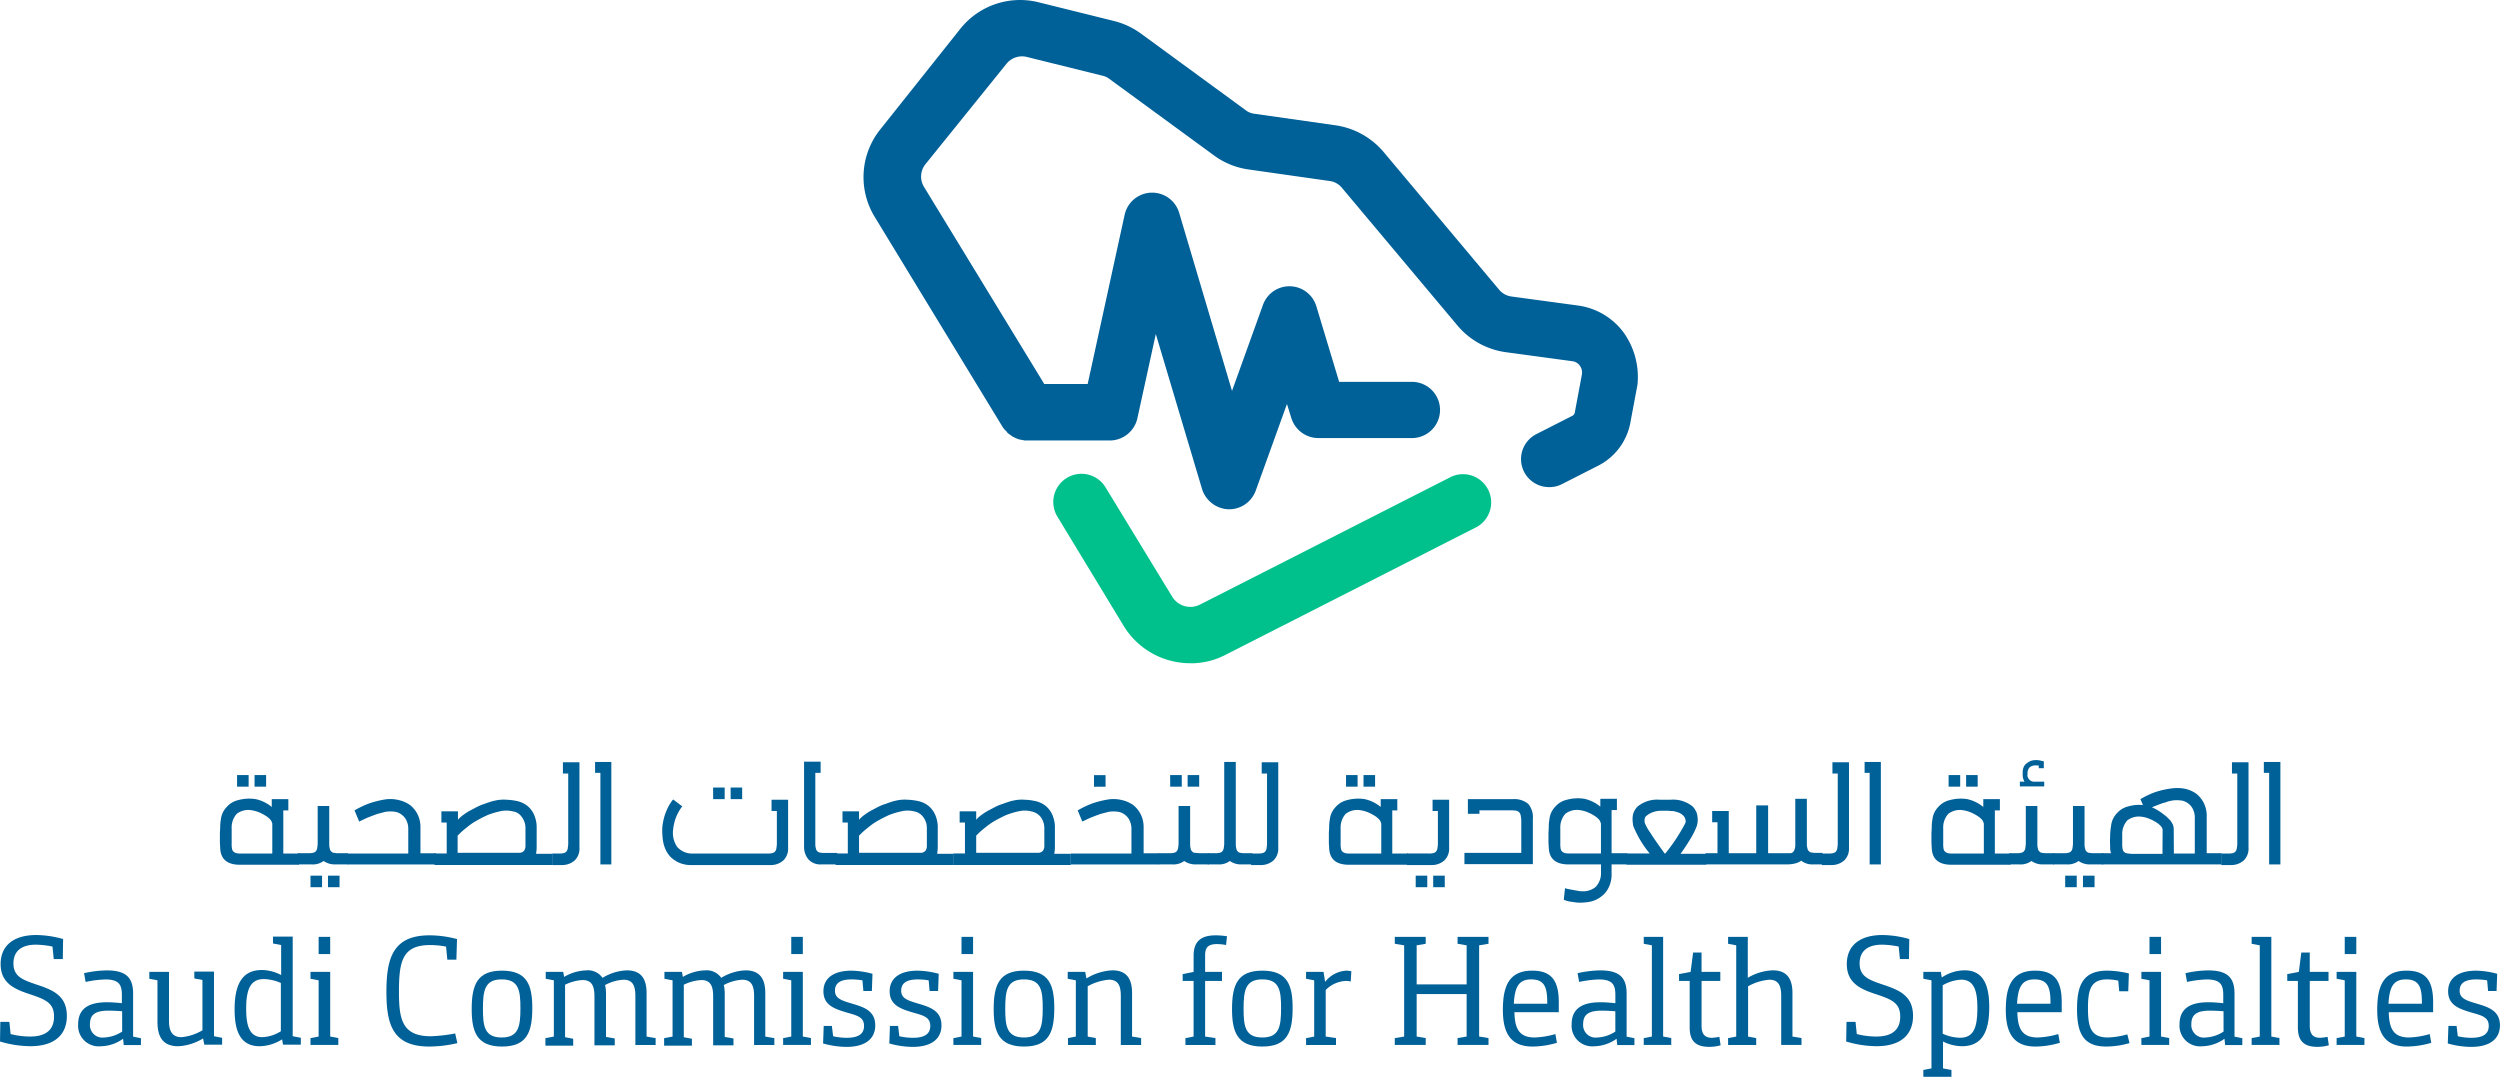<svg xmlns="http://www.w3.org/2000/svg" width="248.439" height="107.013" viewBox="0 0 248.439 107.013"><g transform="translate(0)"><path d="M450.589,498.1a7.739,7.739,0,0,1-6.581-3.663l-6.612-10.9a2.8,2.8,0,1,1,4.781-2.918l6.643,10.9a2.115,2.115,0,0,0,2.7.776l24.835-12.635a2.8,2.8,0,1,1,2.514,5L454.034,497.3a7.491,7.491,0,0,1-3.446.807" transform="translate(-332.314 -432.192)" fill="#00c18b"/><path d="M451.8,360.677a6.787,6.787,0,0,0-4.532-2.732l-6.643-.9a1.919,1.919,0,0,1-1.242-.683L427.9,342.672a7.7,7.7,0,0,0-4.75-2.639l-8.071-1.149a1.753,1.753,0,0,1-.9-.373l-10.4-7.606a7.775,7.775,0,0,0-2.67-1.242L393.6,327.8a7.59,7.59,0,0,0-7.73,2.608l-7.978,10.027a7.579,7.579,0,0,0-.559,8.692l12.759,20.954a.03.03,0,0,0,.031.031c.031.031.062.093.093.124l.093.093.093.093a.428.428,0,0,1,.093.124l.093.093c.031.031.093.062.124.093s.062.031.093.062.093.062.124.093.062.031.093.062a.235.235,0,0,0,.124.062c.031.031.093.031.124.062s.062.031.124.062.093.031.155.062c.031,0,.062.031.093.031a.28.28,0,0,0,.155.031c.031,0,.062.031.124.031s.093.031.155.031a.187.187,0,0,1,.124.031h8.506a2.82,2.82,0,0,0,2.732-2.2l1.832-8.382,4.594,15.4a2.865,2.865,0,0,0,2.608,2.018h.093a2.811,2.811,0,0,0,2.639-1.863l3.1-8.6.435,1.4a2.823,2.823,0,0,0,2.67,1.987h9.313a2.794,2.794,0,1,0,0-5.588h-7.233l-2.266-7.512a2.793,2.793,0,0,0-5.308-.124l-3.073,8.537L407.6,348.756a2.8,2.8,0,0,0-5.432.186L398.5,365.737h-4.315l-11.952-19.588a1.964,1.964,0,0,1,.155-2.266l8.04-9.965a1.989,1.989,0,0,1,2.018-.683l7.512,1.863a1.719,1.719,0,0,1,.683.31l10.4,7.606a7.538,7.538,0,0,0,3.415,1.4l8.071,1.149a1.918,1.918,0,0,1,1.242.683l11.486,13.69a7.626,7.626,0,0,0,4.781,2.639l6.643.9a1.07,1.07,0,0,1,.745.466,1.138,1.138,0,0,1,.186.869l-.714,3.818a.483.483,0,0,1-.186.248l-3.6,1.832a2.784,2.784,0,0,0,1.273,5.277,2.659,2.659,0,0,0,1.273-.31l3.6-1.832a6.033,6.033,0,0,0,3.166-4.222l.714-3.818a7.581,7.581,0,0,0-1.335-5.122" transform="translate(-290.411 -327.578)" fill="#006098"/><path d="M99.831,635.53h.9l.124,1.211a7.982,7.982,0,0,0,1.925.248c1.521,0,2.39-.621,2.39-1.987,0-1.3-.776-1.676-2.266-2.173-1.521-.5-3.042-1.055-3.042-3.042,0-1.894,1.366-2.887,3.539-2.887a10.044,10.044,0,0,1,2.67.4l-.031,1.987h-.9l-.124-1.242a8.889,8.889,0,0,0-1.645-.186c-1.49,0-2.235.683-2.235,1.863,0,1.273.869,1.614,2.235,2.08,1.583.528,3.073,1.055,3.073,3.135,0,1.863-1.211,3.011-3.632,3.011a10.758,10.758,0,0,1-3.011-.466l.031-1.956" transform="translate(-99.8 -533.981)" fill="#006098"/><path d="M129.27,645a3.906,3.906,0,0,1-2.2.745,2.047,2.047,0,0,1-2.266-2.173c0-1.708,1.242-2.2,2.887-2.2.5,0,1.149.062,1.459.093v-.807c0-1.024-.279-1.552-1.645-1.552a10.888,10.888,0,0,0-1.956.248l-.155-.869a10.747,10.747,0,0,1,2.235-.279c1.832,0,2.639.621,2.639,2.3v4.284l.776.155v.683h-1.707L129.27,645m-.093-2.732c-.31-.031-.962-.062-1.335-.062-1.3,0-1.863.373-1.863,1.335a1.243,1.243,0,0,0,1.4,1.335,3.544,3.544,0,0,0,1.8-.59Z" transform="translate(-117.039 -541.773)" fill="#006098"/><path d="M148.407,639.469l-.807-.155v-.683h1.956v4.843c0,.9.217,1.645,1.242,1.645a4.92,4.92,0,0,0,2.08-.683v-5l-.807-.155V638.6h1.956v6.426l.807.155v.683h-1.769l-.124-.621a5.18,5.18,0,0,1-2.483.776c-1.552,0-2.049-.994-2.049-2.421v-4.129" transform="translate(-132.761 -542.049)" fill="#006098"/><path d="M179.619,637.613a4.3,4.3,0,0,1-2.235.683c-2.142,0-2.483-1.925-2.483-3.663,0-2.111.528-3.911,2.7-3.911a4.132,4.132,0,0,1,1.925.5v-2.98l-.807-.155V627.4h1.956v9.9l.807.155v.683h-1.769l-.093-.528m-.093-5.588a4.474,4.474,0,0,0-1.707-.4c-1.3,0-1.769.931-1.769,2.949,0,1.583.279,2.825,1.614,2.825a3.725,3.725,0,0,0,1.832-.59v-4.781Z" transform="translate(-151.587 -534.326)" fill="#006098"/><path d="M199.2,637.558l.807-.155v-5.588l-.807-.155v-.683h1.956V637.4l.807.155v.683H199.2v-.683m.807-10.058h1.149v1.707h-1.149Z" transform="translate(-168.343 -534.395)" fill="#006098"/><path d="M230.547,637.71a12.075,12.075,0,0,1-2.794.341c-3.632,0-4.253-2.2-4.253-5.433,0-3.353.652-5.619,4.284-5.619a10.562,10.562,0,0,1,2.732.372l-.062,2.049h-.9l-.124-1.3a8.555,8.555,0,0,0-1.583-.155c-2.763,0-3.1,1.614-3.1,4.625,0,2.7.279,4.439,3.166,4.439a15.639,15.639,0,0,0,2.421-.279l.217.962" transform="translate(-185.1 -534.05)" fill="#006098"/><path d="M250.8,642.118c0-2.422.559-3.818,3.011-3.818,2.515,0,3.011,1.459,3.011,3.725,0,2.421-.559,3.818-3.011,3.818-2.514,0-3.011-1.49-3.011-3.725m4.843-.093c0-1.738-.155-2.856-1.863-2.856-1.676,0-1.863,1.087-1.863,2.918,0,1.738.155,2.856,1.863,2.856C255.456,644.943,255.643,643.857,255.643,642.025Z" transform="translate(-203.925 -541.842)" fill="#006098"/><path d="M274.431,644.936l.807-.155v-5.588l-.807-.155v-.683h1.738l.093.5a4.594,4.594,0,0,1,2.2-.652,1.766,1.766,0,0,1,1.614.745,4.954,4.954,0,0,1,2.421-.745c1.552,0,1.956,1.024,1.956,2.266v4.315l.9.155v.683H283.34v-4.843c0-.931-.186-1.645-1.18-1.645a4.422,4.422,0,0,0-1.832.528,3.65,3.65,0,0,1,.093.838v4.315l.869.155v.683h-2.018v-4.843c0-.931-.186-1.645-1.18-1.645a4.542,4.542,0,0,0-1.738.466v5.215l.807.155v.683H274.4v-.745" transform="translate(-220.199 -541.773)" fill="#006098"/><path d="M312.431,644.936l.807-.155v-5.588l-.807-.155v-.683h1.738l.093.5a4.594,4.594,0,0,1,2.2-.652,1.766,1.766,0,0,1,1.614.745,4.955,4.955,0,0,1,2.421-.745c1.552,0,1.956,1.024,1.956,2.266v4.315l.9.155v.683H321.34v-4.843c0-.931-.186-1.645-1.18-1.645a4.422,4.422,0,0,0-1.831.528,3.653,3.653,0,0,1,.093.838v4.315l.869.155v.683h-2.018v-4.843c0-.931-.186-1.645-1.18-1.645a4.542,4.542,0,0,0-1.738.466v5.215l.807.155v.683H312.4v-.745" transform="translate(-246.402 -541.773)" fill="#006098"/><path d="M350.5,637.558l.807-.155v-5.588l-.807-.155v-.683h1.956V637.4l.807.155v.683H350.5v-.683m.807-10.058h1.149v1.707h-1.149Z" transform="translate(-272.675 -534.395)" fill="#006098"/><path d="M363.362,643.795h.807l.124,1.024a6.052,6.052,0,0,0,1.335.155c1.118,0,1.738-.342,1.738-1.18s-.621-1.024-1.614-1.3c-1.242-.372-2.421-.714-2.421-2.142,0-1.4,1.149-2.049,2.763-2.049a8.409,8.409,0,0,1,2.111.31l-.062,1.708H367.3l-.093-1.056a6.414,6.414,0,0,0-1.086-.093c-1.149,0-1.645.4-1.645,1.118,0,.745.59.962,1.645,1.273,1.149.342,2.359.683,2.359,2.173,0,1.366-1.024,2.142-2.856,2.142a8.756,8.756,0,0,1-2.328-.342l.062-1.738" transform="translate(-281.501 -541.842)" fill="#006098"/><path d="M384.562,643.795h.807l.124,1.024a6.051,6.051,0,0,0,1.335.155c1.118,0,1.738-.342,1.738-1.18s-.621-1.024-1.614-1.3c-1.242-.372-2.421-.714-2.421-2.142,0-1.4,1.149-2.049,2.763-2.049a8.409,8.409,0,0,1,2.111.31l-.062,1.708H388.5l-.093-1.056a6.415,6.415,0,0,0-1.086-.093c-1.149,0-1.645.4-1.645,1.118,0,.745.59.962,1.645,1.273,1.149.342,2.359.683,2.359,2.173,0,1.366-1.024,2.142-2.856,2.142a8.756,8.756,0,0,1-2.328-.342l.062-1.738" transform="translate(-296.12 -541.842)" fill="#006098"/><path d="M405,637.558l.807-.155v-5.588L405,631.66v-.683h1.956V637.4l.807.155v.683H405v-.683m.807-10.058h1.149v1.707h-1.149Z" transform="translate(-310.256 -534.395)" fill="#006098"/><path d="M417.9,642.118c0-2.422.559-3.818,3.011-3.818,2.515,0,3.011,1.459,3.011,3.725,0,2.421-.559,3.818-3.011,3.818-2.515,0-3.011-1.49-3.011-3.725m4.874-.093c0-1.738-.155-2.856-1.863-2.856-1.676,0-1.863,1.087-1.863,2.918,0,1.738.155,2.856,1.863,2.856C422.588,644.943,422.774,643.857,422.774,642.025Z" transform="translate(-319.152 -541.842)" fill="#006098"/><path d="M441.6,644.936l.807-.155v-5.588l-.807-.155v-.683h1.738l.124.652a5.378,5.378,0,0,1,2.577-.807c1.552,0,1.956,1.024,1.956,2.266v4.315l.9.155v.683h-2.018v-4.843c0-.931-.186-1.645-1.18-1.645a5.224,5.224,0,0,0-2.111.652v5l.807.155v.683h-2.763v-.683" transform="translate(-335.495 -541.773)" fill="#006098"/><path d="M478.679,637.213l.807-.155v-5.526H478.4v-.683l1.087-.217v-1.614c0-1.428.745-2.018,2.2-2.018a7.07,7.07,0,0,1,1.117.093l-.093.869a4.666,4.666,0,0,0-.9-.093c-.993,0-1.18.435-1.18,1.149v1.614h1.676v.9h-1.676v5.526l1.024.155v.683h-2.98v-.683" transform="translate(-360.871 -534.05)" fill="#006098"/><path d="M494.2,642.118c0-2.422.559-3.818,3.011-3.818,2.514,0,3.011,1.459,3.011,3.725,0,2.421-.559,3.818-3.011,3.818-2.515,0-3.011-1.49-3.011-3.725m4.874-.093c0-1.738-.155-2.856-1.863-2.856-1.676,0-1.863,1.087-1.863,2.918,0,1.738.155,2.856,1.863,2.856C498.888,644.943,499.074,643.857,499.074,642.025Z" transform="translate(-371.766 -541.842)" fill="#006098"/><path d="M517.9,645.005l.807-.155v-5.588l-.807-.155v-.683h1.738l.155.993A2.873,2.873,0,0,1,521.9,638.3a2.409,2.409,0,0,1,.5.062l-.062,1.024a1.451,1.451,0,0,0-.5-.062,2.993,2.993,0,0,0-1.987.9v4.625l1.024.155v.683H517.9v-.683" transform="translate(-388.109 -541.842)" fill="#006098"/><path d="M546.3,637.558l.931-.155v-9.065l-.931-.155V627.5h3.073v.683l-.9.155v3.88h4.967v-3.88l-.9-.155V627.5h3.073v.683l-.931.155V637.4l.931.155v.683H552.54v-.683l.9-.155v-4.222h-4.967V637.4l.9.155v.683H546.3v-.683" transform="translate(-407.692 -534.395)" fill="#006098"/><path d="M586.27,645.471a8.781,8.781,0,0,1-2.421.373c-2.173,0-2.949-1.335-2.949-3.632s.559-3.911,2.918-3.911c2.018,0,2.639,1.117,2.639,3.166v.962h-4.408c.031,1.676.5,2.514,2.018,2.514a8.31,8.31,0,0,0,2.049-.341l.155.869m-.962-3.88c0-1.459-.155-2.421-1.583-2.421-1.211,0-1.645.683-1.738,2.421Z" transform="translate(-431.551 -541.842)" fill="#006098"/><path d="M607.37,645a3.906,3.906,0,0,1-2.2.745,2.048,2.048,0,0,1-2.266-2.173c0-1.708,1.242-2.2,2.887-2.2.5,0,1.149.062,1.459.093v-.807c0-1.024-.279-1.552-1.645-1.552a10.889,10.889,0,0,0-1.956.248l-.155-.869a10.747,10.747,0,0,1,2.235-.279c1.832,0,2.639.621,2.639,2.3v4.284l.776.155v.683h-1.707L607.37,645m-.124-2.732c-.311-.031-.962-.062-1.335-.062-1.3,0-1.863.373-1.863,1.335a1.243,1.243,0,0,0,1.4,1.335,3.544,3.544,0,0,0,1.8-.59Z" transform="translate(-446.722 -541.773)" fill="#006098"/><path d="M626,637.558l.807-.155v-9.065l-.807-.155V627.5h1.925v9.9l.807.155v.683H626v-.683" transform="translate(-462.651 -534.395)" fill="#006098"/><path d="M638.386,635.325H637.3v-.683l1.149-.217.248-1.925h.838v1.925H641.4v.9h-1.863v4.47c0,.714.248,1.18,1.024,1.18a6.134,6.134,0,0,0,.745-.093l.124.838a4.225,4.225,0,0,1-1.118.155c-1.3,0-1.956-.528-1.956-1.925v-4.625" transform="translate(-470.443 -537.843)" fill="#006098"/><path d="M653,637.558l.807-.155v-9.065l-.807-.155V627.5h1.956v4.067a5.2,5.2,0,0,1,2.483-.745c1.552,0,1.956,1.024,1.956,2.266V637.4l.9.155v.683h-2.018V633.4c0-.931-.186-1.645-1.18-1.645a5.224,5.224,0,0,0-2.111.652v5l.807.155v.683H653v-.683" transform="translate(-481.269 -534.395)" fill="#006098"/><path d="M690.831,635.53h.9l.124,1.211a7.983,7.983,0,0,0,1.925.248c1.521,0,2.39-.621,2.39-1.987,0-1.3-.776-1.676-2.266-2.173-1.521-.5-3.042-1.055-3.042-3.042,0-1.894,1.366-2.887,3.539-2.887a10.043,10.043,0,0,1,2.67.4l-.031,1.987h-.9l-.124-1.242a8.885,8.885,0,0,0-1.645-.186c-1.49,0-2.235.683-2.235,1.863,0,1.273.869,1.614,2.235,2.08,1.583.528,3.073,1.055,3.073,3.135,0,1.863-1.211,3.011-3.632,3.011a10.757,10.757,0,0,1-3.011-.466l.031-1.956" transform="translate(-507.335 -533.981)" fill="#006098"/><path d="M715.5,648.1l.807-.155v-8.754l-.807-.155v-.683h1.738l.093.559a4.167,4.167,0,0,1,2.266-.714c2.08,0,2.452,1.863,2.452,3.663,0,2.08-.5,3.88-2.7,3.88a4.26,4.26,0,0,1-1.894-.466v2.67l.838.155v.683H715.5V648.1m1.925-3.6a4.354,4.354,0,0,0,1.707.4c1.335,0,1.738-.931,1.738-2.949,0-1.552-.248-2.825-1.614-2.825a4.117,4.117,0,0,0-1.832.559V644.5Z" transform="translate(-524.367 -541.773)" fill="#006098"/><path d="M747.27,645.471a8.781,8.781,0,0,1-2.421.373c-2.173,0-2.949-1.335-2.949-3.632s.559-3.911,2.918-3.911c2.018,0,2.639,1.117,2.639,3.166v.962h-4.408c.031,1.676.5,2.514,2.018,2.514a8.311,8.311,0,0,0,2.049-.341l.155.869m-.931-3.88c0-1.459-.155-2.421-1.583-2.421-1.211,0-1.645.683-1.738,2.421Z" transform="translate(-542.572 -541.842)" fill="#006098"/><path d="M769.915,645.5a8.378,8.378,0,0,1-2.328.342c-2.328,0-2.887-1.428-2.887-3.725,0-2.328.559-3.818,3.011-3.818a9.979,9.979,0,0,1,2.142.279l-.062,1.769h-.9l-.093-1.055a6.119,6.119,0,0,0-1.086-.124c-1.645,0-1.925,1.024-1.925,2.856,0,1.894.279,2.918,1.987,2.918a8.036,8.036,0,0,0,1.925-.31l.217.869" transform="translate(-558.294 -541.842)" fill="#006098"/><path d="M785.3,637.558l.807-.155v-5.588l-.807-.155v-.683h1.956V637.4l.807.155v.683H785.3v-.683m.807-10.058h1.149v1.707h-1.149Z" transform="translate(-572.499 -534.395)" fill="#006098"/><path d="M801.97,645a3.906,3.906,0,0,1-2.2.745,2.048,2.048,0,0,1-2.266-2.173c0-1.708,1.242-2.2,2.887-2.2.5,0,1.149.062,1.459.093v-.807c0-1.024-.28-1.552-1.645-1.552a10.889,10.889,0,0,0-1.956.248l-.155-.869a10.746,10.746,0,0,1,2.235-.279c1.832,0,2.639.621,2.639,2.3v4.284l.776.155v.683h-1.707L801.97,645m-.093-2.732c-.311-.031-.962-.062-1.335-.062-1.3,0-1.863.373-1.863,1.335a1.243,1.243,0,0,0,1.4,1.335,3.543,3.543,0,0,0,1.8-.59Z" transform="translate(-580.912 -541.773)" fill="#006098"/><path d="M820.6,637.558l.807-.155v-9.065l-.807-.155V627.5h1.956v9.9l.807.155v.683H820.6v-.683" transform="translate(-596.841 -534.395)" fill="#006098"/><path d="M833.086,635.325H832v-.683l1.149-.217.248-1.925h.838v1.925H836.1v.9h-1.863v4.47c0,.714.248,1.18,1.024,1.18a6.14,6.14,0,0,0,.745-.093l.124.838a4.226,4.226,0,0,1-1.118.155c-1.3,0-1.956-.528-1.956-1.925v-4.625" transform="translate(-604.702 -537.843)" fill="#006098"/><path d="M847.8,637.558l.807-.155v-5.588l-.807-.155v-.683h1.956V637.4l.807.155v.683H847.8v-.683m.807-10.058h1.149v1.707h-1.149Z" transform="translate(-615.597 -534.395)" fill="#006098"/><path d="M866.17,645.471a8.782,8.782,0,0,1-2.421.373c-2.173,0-2.949-1.335-2.949-3.632s.559-3.911,2.918-3.911c2.018,0,2.639,1.117,2.639,3.166v.962h-4.408c.031,1.676.5,2.514,2.018,2.514a8.309,8.309,0,0,0,2.049-.341l.155.869m-.931-3.88c0-1.459-.155-2.421-1.583-2.421-1.211,0-1.645.683-1.738,2.421Z" transform="translate(-624.562 -541.842)" fill="#006098"/><path d="M883.462,643.795h.807l.124,1.024a6.053,6.053,0,0,0,1.335.155c1.117,0,1.738-.342,1.738-1.18s-.621-1.024-1.614-1.3c-1.242-.372-2.421-.714-2.421-2.142,0-1.4,1.149-2.049,2.763-2.049a8.409,8.409,0,0,1,2.111.31l-.062,1.708H887.4l-.093-1.056a6.414,6.414,0,0,0-1.086-.093c-1.149,0-1.645.4-1.645,1.118,0,.745.59.962,1.645,1.273,1.149.342,2.359.683,2.359,2.173,0,1.366-1.025,2.142-2.856,2.142a8.567,8.567,0,0,1-2.328-.342l.062-1.738" transform="translate(-640.146 -541.842)" fill="#006098"/><path d="M176.5,579.208v4.284h1.552v1.118h-5.96c-1.18-.031-1.8-.559-1.863-1.614,0-.186-.031-.4-.031-.652v-.776c0-.248.031-.528.031-.776a3.875,3.875,0,0,1,.062-.652,2.1,2.1,0,0,1,.559-1.242,2.177,2.177,0,0,1,1.18-.714,4.146,4.146,0,0,1,1.738-.093,3.775,3.775,0,0,1,1.583.776v-.776H177v1.118h-.5m-1.118,1.273a.683.683,0,0,0-.186-.372,2.164,2.164,0,0,0-.5-.4,4.668,4.668,0,0,0-.683-.342,3.277,3.277,0,0,0-.745-.186,1.883,1.883,0,0,0-1.4.372,2.043,2.043,0,0,0-.5,1.459v1.459a2.677,2.677,0,0,0,.031.528.5.5,0,0,0,.155.31.728.728,0,0,0,.31.155,2.354,2.354,0,0,0,.5.031h3.042v-3.011Zm-3.477-4.781h1.149v1.149h-1.149Zm1.738,0h1.149v1.149h-1.149Z" transform="translate(-148.346 -498.675)" fill="#006098"/><path d="M200.1,591.405h-1.273a1.938,1.938,0,0,1-1.149-.342,1.808,1.808,0,0,1-1.149.342H195.1v-1.118h1.055a1.658,1.658,0,0,0,.435-.031.588.588,0,0,0,.279-.124.6.6,0,0,0,.155-.279c.031-.124.031-.248.062-.435V585.6h1.149v3.818a1.441,1.441,0,0,0,.062.435.418.418,0,0,0,.155.279.394.394,0,0,0,.279.124,1.785,1.785,0,0,0,.435.031h.931v1.118m-3.725,1.117h1.149v1.149h-1.149Zm1.738,0h1.149v1.149h-1.149Z" transform="translate(-165.516 -505.502)" fill="#006098"/><path d="M211,588.78h6.053v-2.421a1.89,1.89,0,0,0-.186-.869,1.536,1.536,0,0,0-.5-.59,1.443,1.443,0,0,0-.745-.279,2.951,2.951,0,0,0-.9.031c-.217.062-.466.124-.714.186-.248.093-.528.186-.745.279a6.838,6.838,0,0,0-.652.279c-.186.093-.341.155-.435.217l-.466-1.118a10.11,10.11,0,0,1,1.428-.683,9.9,9.9,0,0,1,1.583-.4,3.486,3.486,0,0,1,1.4.062,3.068,3.068,0,0,1,1.118.5,2.749,2.749,0,0,1,.745.931,2.839,2.839,0,0,1,.279,1.273v2.577h1.552v1.118H211V588.78" transform="translate(-176.48 -503.963)" fill="#006098"/><path d="M238.962,588.912h1.149v-3.073h-.528v-1.117h1.645v.838a2.907,2.907,0,0,1,.559-.5,5.106,5.106,0,0,1,.683-.435c.248-.124.466-.248.714-.372a4.207,4.207,0,0,1,.714-.279c.217-.093.435-.155.621-.218s.372-.093.5-.124a3.794,3.794,0,0,1,1.024-.062,5.777,5.777,0,0,1,1.024.124,2.56,2.56,0,0,1,.807.31,2.163,2.163,0,0,1,.621.559,2.316,2.316,0,0,1,.4.776,2.885,2.885,0,0,1,.155.9v2.08a3.826,3.826,0,0,1-.062.621h1.645v1.118H238.9v-1.149m7.73-4.191a2.654,2.654,0,0,0-1.211,0,8.2,8.2,0,0,0-1.242.372c-.4.186-.776.373-1.149.59a6.034,6.034,0,0,0-.931.652,7.173,7.173,0,0,0-.652.559l-.248.248v1.707h6.085a.656.656,0,0,0,.5-.186.79.79,0,0,0,.155-.5v-1.8a1.813,1.813,0,0,0-.373-1.086A1.275,1.275,0,0,0,246.63,584.722Z" transform="translate(-195.719 -504.096)" fill="#006098"/><path d="M276.6,580.665h.652a1.648,1.648,0,0,0,.435-.031.584.584,0,0,0,.279-.124.6.6,0,0,0,.155-.279c.031-.124.031-.248.062-.435v-7.078h-.528V571.6H279.3v8.475a1.642,1.642,0,0,1-.466,1.273,1.882,1.882,0,0,1-1.242.466H276.6v-1.149" transform="translate(-221.716 -495.848)" fill="#006098"/><path d="M291.914,581.682h-1.086v-9.1H290.3V571.5h1.614v10.182" transform="translate(-231.163 -495.779)" fill="#006098"/><path d="M313.787,581.563a4.453,4.453,0,0,0-.9,2.266,2.444,2.444,0,0,0,.4,1.769,1.978,1.978,0,0,0,1.645.652h7.326a1.652,1.652,0,0,0,.435-.031.767.767,0,0,0,.279-.124.6.6,0,0,0,.155-.279c.031-.124.031-.248.062-.435v-3.353h-.528v-1.118h1.645v4.75a1.642,1.642,0,0,1-.466,1.273,1.882,1.882,0,0,1-1.242.466h-7.947a2.9,2.9,0,0,1-1.055-.186,2.854,2.854,0,0,1-.838-.5,2.453,2.453,0,0,1-.59-.776,3.506,3.506,0,0,1-.31-1.055,8.211,8.211,0,0,1-.062-.9,4.434,4.434,0,0,1,.093-.9,5.216,5.216,0,0,1,.372-1.18,4.3,4.3,0,0,1,.621-1.024l.9.683m3.073-1.863h1.149v1.149H316.86Zm1.738,0h1.149v1.149H318.6Z" transform="translate(-245.988 -501.433)" fill="#006098"/><path d="M360.491,581.613h-1.583a1.616,1.616,0,0,1-1.242-.466,1.9,1.9,0,0,1-.466-1.273V571.4h1.645v1.117h-.528V579.6a1.438,1.438,0,0,0,.062.435.418.418,0,0,0,.155.279.393.393,0,0,0,.279.124,1.775,1.775,0,0,0,.435.031h1.242v1.149" transform="translate(-277.295 -495.71)" fill="#006098"/><path d="M367.362,588.912h1.149v-3.073h-.528v-1.117h1.645v.838a2.906,2.906,0,0,1,.559-.5,5.112,5.112,0,0,1,.683-.435c.248-.124.466-.248.714-.372a4.206,4.206,0,0,1,.714-.279c.217-.093.435-.155.621-.218s.373-.093.5-.124a3.794,3.794,0,0,1,1.024-.062,5.776,5.776,0,0,1,1.024.124,2.559,2.559,0,0,1,.807.31,2.164,2.164,0,0,1,.621.559,2.316,2.316,0,0,1,.4.776,2.887,2.887,0,0,1,.155.9v2.08a3.819,3.819,0,0,1-.062.621h1.645v1.118H367.3v-1.149m7.761-4.191a2.654,2.654,0,0,0-1.211,0,8.2,8.2,0,0,0-1.242.372c-.4.186-.776.373-1.149.59a6.033,6.033,0,0,0-.931.652,7.169,7.169,0,0,0-.652.559l-.248.248v1.707h6.084a.655.655,0,0,0,.5-.186.789.789,0,0,0,.155-.5v-1.8a1.814,1.814,0,0,0-.372-1.086A1.413,1.413,0,0,0,375.061,584.722Z" transform="translate(-284.26 -504.096)" fill="#006098"/><path d="M405,588.912h1.149v-3.073h-.528v-1.117h1.645v.838a2.906,2.906,0,0,1,.559-.5,5.112,5.112,0,0,1,.683-.435c.248-.124.466-.248.714-.372a4.207,4.207,0,0,1,.714-.279c.217-.093.435-.155.621-.218s.372-.093.5-.124a3.793,3.793,0,0,1,1.024-.062,5.778,5.778,0,0,1,1.024.124,2.56,2.56,0,0,1,.807.31,2.163,2.163,0,0,1,.621.559,2.316,2.316,0,0,1,.4.776,2.887,2.887,0,0,1,.155.9v2.08a3.819,3.819,0,0,1-.062.621h1.645v1.118H405v-1.149m7.7-4.191a2.654,2.654,0,0,0-1.211,0,8.2,8.2,0,0,0-1.242.372c-.4.186-.776.373-1.149.59a6.036,6.036,0,0,0-.931.652,7.169,7.169,0,0,0-.652.559l-.248.248v1.707h6.115a.655.655,0,0,0,.5-.186.79.79,0,0,0,.155-.5v-1.8a1.813,1.813,0,0,0-.372-1.086A1.572,1.572,0,0,0,412.7,584.722Z" transform="translate(-310.256 -504.096)" fill="#006098"/><path d="M442.6,583.492h6.022v-2.421a1.89,1.89,0,0,0-.186-.869,1.535,1.535,0,0,0-.5-.59,1.441,1.441,0,0,0-.745-.279,2.948,2.948,0,0,0-.9.031c-.217.062-.466.124-.714.186-.248.093-.528.186-.745.279a6.822,6.822,0,0,0-.652.279c-.186.093-.341.155-.435.217l-.466-1.117a10.089,10.089,0,0,1,1.428-.683,9.876,9.876,0,0,1,1.583-.4,3.487,3.487,0,0,1,1.4.062,3.069,3.069,0,0,1,1.118.5,2.749,2.749,0,0,1,.745.931,2.838,2.838,0,0,1,.279,1.273v2.576h1.552v1.118H442.6v-1.086m2.3-7.792h1.149v1.149H444.9Z" transform="translate(-336.184 -498.675)" fill="#006098"/><path d="M475.667,584.578h-1.273a1.937,1.937,0,0,1-1.149-.341,1.808,1.808,0,0,1-1.149.341h-1.4v-1.118h1.055a1.651,1.651,0,0,0,.435-.031.586.586,0,0,0,.279-.124.6.6,0,0,0,.155-.279c.031-.124.031-.248.062-.435v-3.818h1.149v3.818a1.44,1.44,0,0,0,.062.435.418.418,0,0,0,.155.279.394.394,0,0,0,.279.124c.124,0,.248.031.435.031h.931v1.118m-3.849-8.878H473v1.149h-1.149Zm1.738,0h1.149v1.149h-1.149Z" transform="translate(-355.561 -498.675)" fill="#006098"/><path d="M490.808,581.682h-1.055a1.937,1.937,0,0,1-1.149-.341,1.807,1.807,0,0,1-1.149.341H486.4v-1.117h.714a1.649,1.649,0,0,0,.435-.031.584.584,0,0,0,.279-.124.6.6,0,0,0,.155-.279c.031-.124.031-.248.062-.435v-8.2h1.149v8.2a1.438,1.438,0,0,0,.062.435.418.418,0,0,0,.155.279.393.393,0,0,0,.279.124,1.775,1.775,0,0,0,.435.031h.714v1.117" transform="translate(-366.387 -495.779)" fill="#006098"/><path d="M500.3,580.665h.652a1.648,1.648,0,0,0,.435-.031.584.584,0,0,0,.279-.124.6.6,0,0,0,.155-.279c.031-.124.031-.248.062-.435v-7.078h-.528V571.6H503v8.475a1.642,1.642,0,0,1-.466,1.273,1.882,1.882,0,0,1-1.242.466H500.3v-1.149" transform="translate(-375.972 -495.848)" fill="#006098"/><path d="M531.5,579.208v4.284h1.552v1.118h-5.96c-1.18-.031-1.8-.559-1.863-1.614,0-.186-.031-.4-.031-.652v-.776c0-.248.031-.528.031-.776a3.872,3.872,0,0,1,.062-.652,2.1,2.1,0,0,1,.559-1.242,2.177,2.177,0,0,1,1.18-.714,4.146,4.146,0,0,1,1.738-.093,3.775,3.775,0,0,1,1.583.776v-.776H532v1.118h-.5m-1.118,1.273a.683.683,0,0,0-.186-.372,2.166,2.166,0,0,0-.5-.4,4.676,4.676,0,0,0-.683-.342,3.278,3.278,0,0,0-.745-.186,1.883,1.883,0,0,0-1.4.372,2.043,2.043,0,0,0-.5,1.459v1.459a2.675,2.675,0,0,0,.031.528.5.5,0,0,0,.155.31.728.728,0,0,0,.31.155,2.354,2.354,0,0,0,.5.031h3.042v-3.011Zm-3.477-4.781h1.149v1.149h-1.149Zm1.738,0h1.149v1.149h-1.149Z" transform="translate(-393.142 -498.675)" fill="#006098"/><path d="M550.2,588.939h2.142a1.645,1.645,0,0,0,.435-.031.583.583,0,0,0,.279-.124.6.6,0,0,0,.155-.279c.031-.124.031-.248.062-.435v-3.353h-.528V583.6h1.645v4.75a1.642,1.642,0,0,1-.466,1.273,1.882,1.882,0,0,1-1.242.466H550.2v-1.149m.869,2.2h1.149v1.149h-1.149Zm1.738,0h1.149v1.149h-1.149Z" transform="translate(-410.382 -504.123)" fill="#006098"/><path d="M568.942,584.89V583.4h4.47a2.175,2.175,0,0,1,1.521.466,2.041,2.041,0,0,1,.466,1.49v4.5h-6.8V588.74h5.65v-3.2a2.466,2.466,0,0,0-.062-.528.549.549,0,0,0-.466-.466,2.362,2.362,0,0,0-.5-.031H570.09v.341h-1.149" transform="translate(-423.07 -503.985)" fill="#006098"/><path d="M600.684,589.7h-3.291c-1.18-.031-1.8-.559-1.863-1.614,0-.186-.031-.4-.031-.652v-.776c0-.248.031-.528.031-.776a3.865,3.865,0,0,1,.062-.652,2.094,2.094,0,0,1,.559-1.242,2.177,2.177,0,0,1,1.18-.714,4.147,4.147,0,0,1,1.738-.093,3.775,3.775,0,0,1,1.583.776v-.776H602.3V584.3h-.528v4.284h1.552V589.7h-1.552v.993a2.837,2.837,0,0,1-.279,1.273,2.3,2.3,0,0,1-.714.9,2.731,2.731,0,0,1-1.086.528,5.036,5.036,0,0,1-1.4.093l-.652-.093a2.365,2.365,0,0,1-.621-.186l.124-1.149a1.639,1.639,0,0,0,.341.093c.155.031.31.062.5.093.155.031.341.062.5.093a1.671,1.671,0,0,0,.342.031,1.946,1.946,0,0,0,1.366-.435,1.967,1.967,0,0,0,.528-1.335v-.9m-.031-4.1a.684.684,0,0,0-.186-.372,2.169,2.169,0,0,0-.5-.4,4.673,4.673,0,0,0-.683-.341,3.272,3.272,0,0,0-.745-.186,1.883,1.883,0,0,0-1.4.372,2.044,2.044,0,0,0-.5,1.459v1.459a2.681,2.681,0,0,0,.031.528.5.5,0,0,0,.155.31.73.73,0,0,0,.31.155,2.363,2.363,0,0,0,.5.031h3.042v-3.011Z" transform="translate(-441.619 -503.799)" fill="#006098"/><path d="M628.416,588.939v1.118H620.5v-1.118h2.3a10.29,10.29,0,0,1-1.645-2.763,5.7,5.7,0,0,1-.062-.652,2.738,2.738,0,0,1,.062-.528,1.753,1.753,0,0,1,.466-.745,3.065,3.065,0,0,1,2.2-.652h1.024a3.066,3.066,0,0,1,2.2.652,1.172,1.172,0,0,1,.279.372,1.089,1.089,0,0,1,.186.435,2.746,2.746,0,0,1,.062.528,2.325,2.325,0,0,1-.093.621,7.646,7.646,0,0,1-.466.993,20.016,20.016,0,0,1-1.149,1.769h2.546m-2.049-3.1a.818.818,0,0,0-.186-.652,1.339,1.339,0,0,0-.683-.4,1.987,1.987,0,0,0-.217-.062.692.692,0,0,0-.28-.031c-.124,0-.248-.031-.4-.031h-.621a2.315,2.315,0,0,0-.807.124,2.029,2.029,0,0,0-.714.4.429.429,0,0,0-.155.279,1.474,1.474,0,0,0,0,.372,4.548,4.548,0,0,0,.528.962c.311.5.807,1.211,1.459,2.111h.062A17.792,17.792,0,0,0,626.367,585.866Z" transform="translate(-458.858 -504.123)" fill="#006098"/><path d="M657.441,589.819h-.962a1.79,1.79,0,0,1-1.18-.372,1.639,1.639,0,0,1-.621.279,3.821,3.821,0,0,1-.9.093H645.8V588.7h1.18v-3.073h-.528v-1.118H648.1V588.7h2.732v-4.75h1.18v4.75h2.173a.36.36,0,0,0,.31-.124.6.6,0,0,0,.155-.279,1.159,1.159,0,0,0,.062-.372V583.3h1.149v4.5a1.441,1.441,0,0,0,.062.435.418.418,0,0,0,.155.279.393.393,0,0,0,.279.124,1.783,1.783,0,0,0,.435.031h.621v1.149" transform="translate(-476.304 -503.916)" fill="#006098"/><path d="M683,580.665h.652a1.649,1.649,0,0,0,.435-.031.584.584,0,0,0,.279-.124.6.6,0,0,0,.155-.279c.031-.124.031-.248.062-.435v-7.078h-.528V571.6H685.7v8.475a1.642,1.642,0,0,1-.466,1.273,1.883,1.883,0,0,1-1.242.466H683v-1.149" transform="translate(-501.956 -495.848)" fill="#006098"/><path d="M698.314,581.682H697.2v-9.1h-.5V571.5h1.614v10.182" transform="translate(-511.403 -495.779)" fill="#006098"/><path d="M724.4,579.208v4.284h1.552v1.118h-5.96c-1.18-.031-1.8-.559-1.863-1.614,0-.186-.031-.4-.031-.652v-.776c0-.248.031-.528.031-.776a3.865,3.865,0,0,1,.062-.652,2.094,2.094,0,0,1,.559-1.242,2.177,2.177,0,0,1,1.18-.714,4.146,4.146,0,0,1,1.738-.093,3.775,3.775,0,0,1,1.583.776v-.776H724.9v1.118h-.5m-1.118,1.273a.683.683,0,0,0-.186-.372,2.166,2.166,0,0,0-.5-.4,4.675,4.675,0,0,0-.683-.342,3.275,3.275,0,0,0-.745-.186,1.883,1.883,0,0,0-1.4.372,2.043,2.043,0,0,0-.5,1.459v1.459a2.68,2.68,0,0,0,.031.528.5.5,0,0,0,.155.31.728.728,0,0,0,.31.155,2.354,2.354,0,0,0,.5.031h3.042v-3.011Zm-3.477-4.781h1.149v1.149h-1.149Zm1.739,0h1.149v1.149h-1.149Z" transform="translate(-526.16 -498.675)" fill="#006098"/><path d="M747.408,581.268h-1.055a1.937,1.937,0,0,1-1.149-.341,1.809,1.809,0,0,1-1.149.341H743v-1.118h.714a1.652,1.652,0,0,0,.435-.031.586.586,0,0,0,.279-.124.6.6,0,0,0,.155-.279c.031-.124.031-.248.062-.435v-3.818h1.149v3.818a1.437,1.437,0,0,0,.062.435.418.418,0,0,0,.155.279.393.393,0,0,0,.279.124,1.911,1.911,0,0,0,.435.031h.714v1.118m-2.639-8.909a.676.676,0,0,0,.217.5.632.632,0,0,0,.466.186h.993v.466h-2.421v-.466h.466a1.286,1.286,0,0,1-.186-.714v-.217a1.287,1.287,0,0,1,.093-.5.847.847,0,0,1,.279-.372,1.757,1.757,0,0,1,.4-.248,1.45,1.45,0,0,1,.528-.093,1.765,1.765,0,0,1,.4.031c.124.031.279.062.4.093v.683h-.5v-.248a.394.394,0,0,0-.186-.031h-.155a.867.867,0,0,0-.559.186.8.8,0,0,0-.217.59v.155Z" transform="translate(-543.33 -495.365)" fill="#006098"/><path d="M761.967,591.405h-1.273a1.937,1.937,0,0,1-1.149-.342,1.808,1.808,0,0,1-1.149.342H757v-1.118h1.055a1.657,1.657,0,0,0,.435-.031.589.589,0,0,0,.28-.124.6.6,0,0,0,.155-.279c.031-.124.031-.248.062-.435V585.6h1.149v3.818a1.441,1.441,0,0,0,.062.435.418.418,0,0,0,.155.279.394.394,0,0,0,.279.124,1.785,1.785,0,0,0,.435.031H762v1.118m-3.787,1.117h1.149v1.149h-1.149Zm1.769,0h1.149v1.149H759.98Z" transform="translate(-552.984 -505.502)" fill="#006098"/><path d="M779.492,579.9a4.183,4.183,0,0,1,1.4.031,3.068,3.068,0,0,1,1.118.5,2.747,2.747,0,0,1,.745.931,2.84,2.84,0,0,1,.279,1.273v3.694h1.49v1.118H772.6V586.33h.931a1.452,1.452,0,0,1-.093-.528c0-.372-.031-.714,0-1.086a6.163,6.163,0,0,1,.093-1.087,2.1,2.1,0,0,1,.559-1.242,2.176,2.176,0,0,1,1.18-.714,3.776,3.776,0,0,1,1.428-.124l-.248-.59a8.684,8.684,0,0,1,1.428-.683,8.052,8.052,0,0,1,1.614-.373m-.838,4.1a.685.685,0,0,0-.186-.373,2.171,2.171,0,0,0-.5-.4,4.673,4.673,0,0,0-.683-.341,3.27,3.27,0,0,0-.745-.186,1.883,1.883,0,0,0-1.4.373,2.043,2.043,0,0,0-.5,1.459v.807a2.681,2.681,0,0,0,.031.528.72.72,0,0,0,.124.31.6.6,0,0,0,.279.155c.124.031.28.031.466.062h3.1Zm1.118,2.359h2.08v-3.539a1.892,1.892,0,0,0-.186-.869,1.535,1.535,0,0,0-.5-.59,1.442,1.442,0,0,0-.745-.279,2.951,2.951,0,0,0-.9.031,2.6,2.6,0,0,0-.466.124c-.155.062-.341.093-.5.155s-.341.124-.5.186l-.466.186a5.218,5.218,0,0,1,1.055.621c.124.093.279.217.4.31l.372.373a2.814,2.814,0,0,1,.248.4,1.244,1.244,0,0,1,.093.466Z" transform="translate(-563.742 -501.544)" fill="#006098"/><path d="M810.9,580.665h.652a1.649,1.649,0,0,0,.435-.031.584.584,0,0,0,.279-.124.6.6,0,0,0,.155-.279c.031-.124.031-.248.062-.435v-7.078h-.528V571.6H813.6v8.475a1.642,1.642,0,0,1-.466,1.273,1.882,1.882,0,0,1-1.242.466H810.9v-1.149" transform="translate(-590.152 -495.848)" fill="#006098"/><path d="M826.145,581.682h-1.118v-9.1H824.5V571.5h1.645v10.182" transform="translate(-599.53 -495.779)" fill="#006098"/></g></svg>